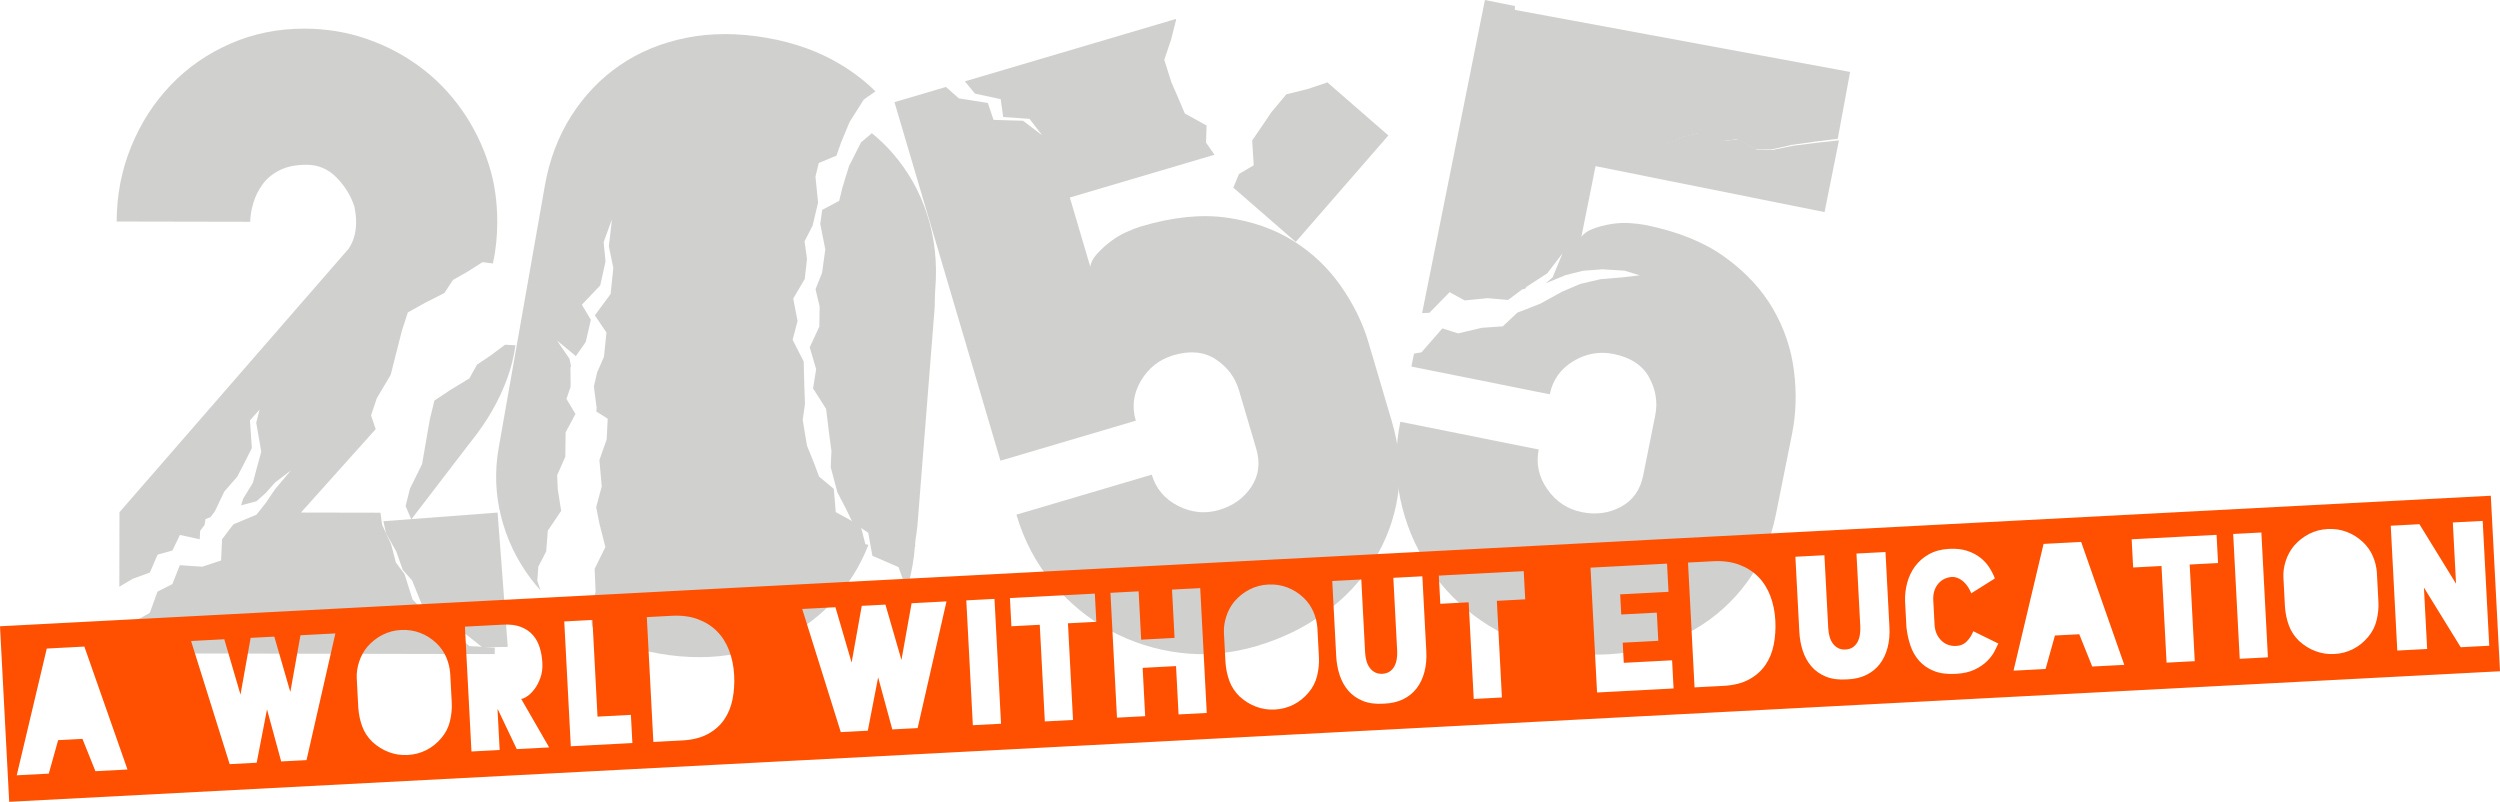 <svg version="1.1" xmlns="http://www.w3.org/2000/svg" xmlns:xlink="http://www.w3.org/1999/xlink" width="1487.84" height="477.174" viewBox="287.811,381.308,1487.84,477.174"><g fill="none" fill-rule="nonzero" stroke="none" stroke-width="none" stroke-linecap="butt" stroke-linejoin="miter" stroke-miterlimit="10" stroke-dasharray="" stroke-dashoffset="0" font-family="none" font-weight="none" font-size="none" text-anchor="none" style="mix-blend-mode: normal"><path d="M589.819,606.152c-4.848,13.399 -12.169,26.146 -21.961,38.243l-35.283,46.025l-3.387,-7.964l2.625,-10.374l7.192,-14.587l2.095,-12.114l2.572,-14.718l2.677,-10.981l9.704,-6.435l11.082,-6.716l4.562,-8.203l8.254,-5.549l8.431,-6.326l6.218,0.337c-0.951,6.726 -2.545,13.18 -4.782,19.362z" fill="#d0d0ce" stroke="none" stroke-width="1"/><path d="M583.95,686.358l6.028,79.625l-0.17,0.343l-15.011,0.19l-12.466,-9.932l-13.57,-6.549l-9.716,-8.476l-5.989,-14.796l-5.629,-6.393l-3.748,-10.794l-6.159,-10.961l-1.537,-7.111z" fill="#d0d0ce" stroke="none" stroke-width="1"/><path d="M832.387,705.709c0,0 0.153,0.179 0.459,0.538l-0.498,-0.039c-0.649,8.202 -2.029,16.024 -4.139,23.465l-1.859,-0.292l-3.793,-10.564l-15.554,-6.73l-2.464,-13.667l-9.44,-6.443l-3.634,-7.493l-5.284,-10.163l-3.979,-14.978l0.441,-9.637l-1.355,-10.053l-1.825,-15l-7.777,-12.203l1.852,-11.438l-3.831,-13.009l5.711,-12.291l0.19,-12.038l-2.455,-10.235l3.896,-9.782l1.935,-13.923l-3.016,-15.189l1.171,-8.318l10.104,-5.395l1.911,-7.862l3.935,-12.789l7.152,-14.129l6.445,-5.486c4.55,3.699 8.728,7.742 12.535,12.128c9.193,10.591 16.006,22.75 20.437,36.475c4.431,13.726 6.029,28.397 4.794,44.015l-0.039,0.498c-0.158,1.994 -0.239,4.077 -0.244,6.25c-0.005,2.173 -0.073,4.09 -0.204,5.752l-10.134,128.1c-0.131,1.661 -0.359,3.483 -0.683,5.463c-0.324,1.981 -0.565,3.968 -0.722,5.962z" fill="#d0d0ce" stroke="none" stroke-width="1"/><path d="M1058.937,525.289l-37.134,-32.315l3.366,-8.126l8.777,-5.188l-0.921,-14.761l4.837,-7.062l6.599,-9.756l8.9,-10.65l12.551,-3.12l11.214,-3.71l0.535,-0.37l36.418,31.692z" fill="#d0d0ce" stroke="none" stroke-width="1"/><path d="M1388.877,424.124l-7.362,39.78l-12.411,1.546l-14.933,2.084l-11.872,2.656l-9.844,-0.089l-10.943,-5.95l-7.966,1.099l-14.071,-4.784l-8.983,2.105l-12.084,5.001l-12.971,-6.333l-15.477,2.831l-14.345,-2.374l-12.24,-0.485l-8.138,-10.57l-8.03,-3.525l-13.802,-9.763l0.857,-14.711l0.525,-8.469l-7.537,-12.249l0.261,-15.068z" fill="#d0d0ce" stroke="none" stroke-width="1"/><path d="M358.767,758.095l0.053,-27.588" fill="none" stroke="none" stroke-width="1"/><path d="" fill="none" stroke="#00bb31" stroke-width="6" opacity="0"/><path d="M466.905,686.35l47.336,0.091l0.982,7.209l5.293,11.405l2.901,11.052l5.117,6.809l4.826,15.216l9.031,9.203l13.023,7.58l11.66,10.867l14.981,0.972l0.196,-0.329l-0.008,4.147l-223.5,-0.429l0.023,-12.047l7.822,-6.296l10.366,-5.753l4.594,-12.658l8.831,-4.47l4.468,-11.25l13.321,0.901l11.21,-3.678l0.59,-12.635l6.531,-8.649l0.719,-0.472l13.183,-5.501l5.499,-6.898l5.625,-8.306l9.337,-11.104l-9.329,7.104l-5.621,6.306l-5.495,4.898l-9.097,2.416l1.172,-3.902l5.828,-9.541l2.309,-8.756l2.669,-9.689l-2.994,-17.235l1.948,-7.823l-5.68,6.383l1.128,16.514l-4.535,8.969l-4.174,8.036l-7.693,8.821l-5.615,11.767l-2.636,3.491l-2.948,1.166l-0.53,3.441l-2.659,3.522l-0.235,5.023l-11.791,-2.569l-4.464,9.25l-8.828,2.47l-4.59,10.658l-10.362,3.753l-7.819,4.708l0.085,-44.365l136.301,-156.738c3.008,-4.328 4.519,-9.658 4.531,-15.991c0.005,-2.667 -0.322,-5.667 -0.983,-9.002c-1.988,-6.337 -5.477,-12.094 -10.467,-17.27c-4.99,-5.176 -10.985,-7.771 -17.985,-7.785c-6.333,-0.012 -11.669,1.061 -16.006,3.219c-4.337,2.158 -7.76,4.985 -10.266,8.48c-2.507,3.495 -4.347,7.242 -5.522,11.239c-1.174,3.998 -1.765,7.663 -1.771,10.997l-79.5,-0.153c0.03,-15.667 2.892,-30.494 8.585,-44.484c5.694,-13.989 13.55,-26.224 23.571,-36.705c10.02,-10.481 21.869,-18.708 35.547,-24.682c13.678,-5.974 28.351,-8.946 44.017,-8.915c13,0.025 25.329,2.049 36.988,6.071c11.659,4.022 22.315,9.626 31.968,16.811c9.653,7.185 17.97,15.785 24.95,25.798c6.981,10.013 12.293,20.857 15.938,32.531c3.313,10.34 4.958,21.676 4.935,34.01c-0.017,8.618 -0.878,16.799 -2.586,24.543l-6.174,-0.811l-8.89,5.663l-8.654,4.902l-5.176,7.831l-11.563,5.849l-10.167,5.674l-3.509,10.744l-3.69,14.478l-3.015,11.919l-8.286,13.995l-3.411,10.143l2.768,8.199z" fill="#d0d0ce" stroke="none" stroke-width="1"/><path d="M641.812,757.533l-32.332,-24.869" fill="none" stroke="none" stroke-width="1"/><path d="" fill="none" stroke="#00bb31" stroke-width="6" opacity="0"/><path d="M795.315,724.055c-7.729,12.177 -17.356,22.159 -28.881,29.945c-11.525,7.786 -24.658,13.173 -39.4,16.161c-14.742,2.988 -30.484,3.008 -47.226,0.06c-13.888,-2.446 -26.553,-6.675 -37.995,-12.688l-1.738,-3.976l-0.94,-9.687l3.135,-10.314l-0.572,-13.67l6.399,-13.025l-3.559,-13.947l-1.936,-9.779l3.319,-12.306l-1.383,-15.754l4.315,-12.213l0.623,-12.371l-6.812,-4.304l0.234,-2.072l-1.659,-12.766l1.955,-8.415l4.038,-9.226l1.512,-14.481l-6.915,-10.24l9.386,-12.748l1.604,-15.477l-2.655,-12.859l1.826,-16.018l-4.922,13.485l1.107,11.592l-3.152,14.211l-10.934,11.482l5.367,8.974l-3.06,13.215l-5.586,7.96l-0.316,0.645l-0.139,-0.364l-11.046,-9.11l7.442,10.845l0.911,4.409l-0.354,0.723l0.112,11.5l-2.507,7.241l5.367,8.974l-5.863,10.947l-0.165,14.487l-4.867,11.039l0.388,8.513l2.011,12.68l-7.947,11.758l-0.976,12.404l-4.683,9.048l-0.608,8.421l1.913,5.702c-2.056,-2.282 -4.002,-4.641 -5.835,-7.079c-8.365,-11.119 -14.239,-23.408 -17.623,-36.865c-3.384,-13.458 -3.862,-27.08 -1.433,-40.868l27.491,-156.098c2.717,-15.429 7.941,-29.232 15.67,-41.41c7.729,-12.177 17.371,-22.241 28.925,-30.191c11.554,-7.95 24.784,-13.405 39.69,-16.364c14.906,-2.96 30.894,-2.936 47.965,0.07c16.742,2.949 31.53,8.345 44.364,16.19c7.519,4.596 14.233,9.805 20.142,15.628l-6.939,4.847l-8.465,13.384l-5.135,12.356l-2.651,7.644l-10.572,4.409l-1.958,8.168l1.555,15.408l-3.252,13.675l-4.81,9.367l1.469,10.422l-1.335,11.965l-6.856,11.691l2.574,13.314l-2.933,11.21l6.58,12.888l0.388,15.105l0.391,10.137l-1.357,9.551l2.534,15.288l4.292,10.62l2.904,7.805l8.783,7.312l1.152,13.84l14.842,8.181l2.77,10.877l1.823,0.467c-2.54,6.515 -5.645,12.664 -9.315,18.445z" fill="#d0d0ce" stroke="none" stroke-width="1"/><path d="M924.503,498.857l12.19,41.236c0.298,-2.521 1.625,-5.086 3.982,-7.695c2.357,-2.609 5.025,-5.048 8.003,-7.319c2.978,-2.271 6.155,-4.166 9.529,-5.685c3.375,-1.519 6.34,-2.656 8.898,-3.412c18.86,-5.575 35.82,-7.287 50.882,-5.135c15.061,2.152 28.245,6.771 39.551,13.856c11.306,7.086 20.728,16.031 28.268,26.838c7.539,10.806 13.01,21.963 16.412,33.471l13.891,46.99c4.536,15.344 5.746,30.019 3.63,44.027c-2.116,14.008 -6.885,26.975 -14.309,38.902c-7.423,11.927 -17.139,22.272 -29.147,31.036c-12.008,8.764 -25.524,15.366 -40.548,19.807c-15.344,4.536 -30.499,5.887 -45.466,4.055c-14.967,-1.832 -28.973,-6.295 -42.019,-13.387c-13.046,-7.093 -24.43,-16.501 -34.153,-28.226c-9.723,-11.725 -16.852,-25.259 -21.388,-40.603l80.554,-23.813c2.457,8.311 7.676,14.502 15.658,18.573c7.982,4.071 16.128,4.878 24.439,2.421c8.311,-2.457 14.691,-7.037 19.14,-13.74c4.449,-6.703 5.445,-14.21 2.988,-22.521l-10.347,-35.003c-2.268,-7.672 -6.857,-13.789 -13.767,-18.35c-6.91,-4.562 -15.32,-5.378 -25.229,-2.448c-8.311,2.457 -14.733,7.484 -19.265,15.08c-4.532,7.597 -5.57,15.55 -3.113,23.861l-80.554,23.813l-63.075,-213.372l30.634,-9.056l7.682,6.794l17.234,2.737l3.401,10.062l17.582,0.529l11.335,8.616l-7.499,-9.75l-15.665,-1.095l-1.483,-10.629l-15.316,-3.304l-5.998,-7.292l125.647,-37.143l0.025,0.649l-2.897,11.451l-4.113,12.262l4.2,13.229l4.683,10.808l3.357,7.874l12.944,7.154l-0.341,10.19l5.045,7.205z" fill="#d0d0ce" stroke="none" stroke-width="1"/><path d="M850.769,433.06l11.274,-3.333" fill="none" stroke="none" stroke-width="1"/><path d="" fill="none" stroke="#00bb31" stroke-width="6" opacity="0"/><path d="M1129.329,591.758l4.836,-24.105" fill="none" stroke="none" stroke-width="1"/><path d="" fill="none" stroke="#00bb31" stroke-width="6" opacity="0"/><path d="M1373.669,507.53l-136.285,-27.341l-8.458,42.16c1.439,-2.091 3.81,-3.74 7.112,-4.948c3.302,-1.207 6.8,-2.121 10.494,-2.739c3.694,-0.619 7.388,-0.813 11.081,-0.582c3.693,0.231 6.847,0.609 9.462,1.133c19.282,3.868 35.082,10.268 47.4,19.198c12.317,8.931 21.823,19.167 28.517,30.709c6.694,11.542 10.854,23.851 12.481,36.926c1.627,13.075 1.26,25.496 -1.101,37.261l-9.638,48.043c-3.147,15.687 -8.924,29.232 -17.331,40.635c-8.407,11.402 -18.676,20.647 -30.807,27.732c-12.131,7.086 -25.551,11.703 -40.261,13.851c-14.71,2.149 -29.745,1.682 -45.106,-1.399c-15.687,-3.147 -29.723,-9.023 -42.106,-17.626c-12.383,-8.604 -22.689,-19.086 -30.919,-31.446c-8.23,-12.36 -13.909,-25.994 -17.038,-40.9c-3.129,-14.907 -3.12,-30.204 0.027,-45.891l82.359,16.522c-1.705,8.497 0.023,16.408 5.183,23.733c5.16,7.325 11.989,11.839 20.486,13.544c8.497,1.705 16.277,0.631 23.34,-3.222c7.062,-3.853 11.446,-10.028 13.151,-18.525l7.179,-35.787c1.574,-7.844 0.369,-15.395 -3.615,-22.654c-3.983,-7.259 -11.041,-11.904 -21.172,-13.937c-8.497,-1.705 -16.523,-0.255 -24.076,4.349c-7.553,4.604 -12.182,11.155 -13.887,19.652l-82.359,-16.522l1.546,-7.704l4.462,-0.755l12.412,-14.239l9.387,2.961l14.037,-3.314l12.566,-0.898l8.734,-8.2l6.942,-2.617l0.029,-0.085l6.594,-2.556l13.093,-7.201l10.65,-4.549l12.094,-2.842l13.537,-1.135l9.847,-1.171l-9.06,-2.751l-13.144,-0.826l-11.7,0.881l-10.256,2.588l-11.857,4.892l4.126,-3.532l5.919,-14.352l-9.099,11.925l-12.467,8.097l-0.623,1.037l-1.869,0.468l-8.34,6.239l-12.172,-1.062l-13.644,1.353l-8.994,-4.922l-12.018,12.278l-4.347,0.181l37.383,-186.344l17.856,3.582l-0.487,15.062l7.353,12.36l-0.652,8.46l-1.077,14.697l13.655,9.969l7.976,3.644l7.978,10.691l12.232,0.668l14.308,2.589l15.517,-2.598l12.875,6.527l12.158,-4.82l9.014,-1.97l13.998,4.994l7.982,-0.98l10.853,6.113l9.842,0.237l11.911,-2.477l14.963,-1.86l12.432,-1.36z" fill="#d0d0ce" stroke="none" stroke-width="1"/><path d="M336.886,821.049l7.717,19.222l19.074,-1l-25.664,-73.157l-22.369,1.172l-17.876,75.439l19.074,-1l5.565,-19.919zM293.285,858.483l-5.474,-104.457l1482.366,-77.687l5.474,104.457zM466.636,759.374l-6.041,33.762l-9.537,-32.946l-14.081,0.738l-6.041,33.762l-9.637,-32.941l-19.773,1.036l22.968,73.298l16.078,-0.843l6.146,-31.765l8.434,31.001l15.079,-0.79l17.177,-75.402zM555.75,782.142c-0.245,-3.392 -1.05,-6.654 -2.416,-9.787c-1.366,-3.133 -3.313,-5.901 -5.843,-8.306c-2.88,-2.72 -6.107,-4.754 -9.683,-6.102c-3.575,-1.348 -7.327,-1.919 -11.255,-1.713l-0.1,0.005c-3.928,0.206 -7.583,1.165 -10.964,2.878c-3.382,1.713 -6.396,4.074 -9.042,7.083c-2.198,2.652 -3.842,5.659 -4.935,9.021c-1.092,3.362 -1.555,6.64 -1.387,9.836l0.911,17.376c0.276,3.991 1.056,7.722 2.339,11.193c1.283,3.471 3.297,6.536 6.04,9.197c2.946,2.716 6.207,4.748 9.782,6.096c3.575,1.348 7.294,1.921 11.155,1.719l0.1,-0.005c3.928,-0.206 7.599,-1.166 11.014,-2.88c3.415,-1.714 6.41,-4.108 8.987,-7.18c2.516,-2.936 4.227,-6.28 5.132,-10.032c0.905,-3.752 1.263,-7.426 1.075,-11.021zM614.632,826.12l-16.634,-28.869c0.865,-0.045 2.04,-0.558 3.524,-1.537c1.484,-0.979 2.929,-2.39 4.334,-4.233c1.405,-1.843 2.589,-4.091 3.552,-6.745c0.962,-2.654 1.356,-5.645 1.182,-8.974c-0.167,-3.196 -0.693,-6.222 -1.577,-9.08c-0.884,-2.858 -2.232,-5.324 -4.043,-7.399c-1.811,-2.075 -4.165,-3.687 -7.063,-4.837c-2.897,-1.15 -6.477,-1.613 -10.737,-1.39l-22.669,1.188l3.894,74.298l16.777,-0.879l-1.267,-24.167l0.2,-0.01l11.253,23.643zM643.412,807.789l-3.015,-57.521l-16.777,0.879l3.894,74.298l36.65,-1.921l-0.879,-16.777zM724.731,783.099c-0.276,-5.259 -1.265,-10.131 -2.969,-14.615c-1.704,-4.484 -4.106,-8.296 -7.209,-11.438c-3.102,-3.142 -6.9,-5.546 -11.393,-7.214c-4.493,-1.667 -9.636,-2.349 -15.428,-2.045l-14.979,0.785l3.894,74.298l17.176,-0.9c6.058,-0.318 11.132,-1.585 15.222,-3.802c4.09,-2.217 7.344,-5.091 9.762,-8.623c2.418,-3.531 4.076,-7.574 4.972,-12.127c0.896,-4.553 1.214,-9.326 0.952,-14.319zM830.337,740.314l-6.041,33.762l-9.537,-32.946l-14.081,0.738l-6.041,33.762l-9.637,-32.941l-19.773,1.036l22.968,73.298l16.078,-0.843l6.146,-31.765l8.434,31.001l15.079,-0.79l17.177,-75.402zM883.563,812.026l-3.894,-74.298l-16.777,0.879l3.894,74.298zM939.387,734.598l-50.531,2.648l0.879,16.777l16.877,-0.884l3.015,57.521l16.777,-0.879l-3.015,-57.521l16.877,-0.884zM985.324,732.191l1.507,28.761l-19.873,1.041l-1.507,-28.761l-16.777,0.879l3.894,74.298l16.777,-0.879l-1.507,-28.761l19.873,-1.041l1.507,28.761l16.777,-0.879l-3.894,-74.298zM1071.841,755.094c-0.245,-3.392 -1.05,-6.654 -2.416,-9.787c-1.366,-3.133 -3.313,-5.901 -5.843,-8.306c-2.88,-2.72 -6.107,-4.754 -9.683,-6.102c-3.575,-1.348 -7.327,-1.919 -11.255,-1.713l-0.1,0.005c-3.928,0.206 -7.583,1.165 -10.964,2.878c-3.382,1.713 -6.396,4.074 -9.042,7.083c-2.198,2.652 -3.842,5.659 -4.935,9.021c-1.092,3.362 -1.555,6.64 -1.387,9.836l0.911,17.376c0.276,3.991 1.056,7.722 2.339,11.193c1.283,3.471 3.297,6.536 6.04,9.197c2.946,2.716 6.207,4.748 9.782,6.096c3.575,1.348 7.294,1.921 11.155,1.719l0.1,-0.005c3.928,-0.206 7.599,-1.166 11.014,-2.88c3.415,-1.714 6.41,-4.108 8.987,-7.18c2.516,-2.936 4.227,-6.28 5.132,-10.032c0.905,-3.752 1.263,-7.426 1.075,-11.021zM1134.314,724.283l-17.276,0.905l2.277,43.44c0.094,1.798 0,3.505 -0.282,5.122c-0.282,1.617 -0.775,3.045 -1.478,4.283c-0.703,1.238 -1.635,2.239 -2.797,3c-1.162,0.762 -2.575,1.186 -4.239,1.274c-1.664,0.087 -3.114,-0.187 -4.349,-0.824c-1.235,-0.636 -2.283,-1.533 -3.145,-2.689c-0.862,-1.156 -1.518,-2.524 -1.967,-4.103c-0.45,-1.579 -0.722,-3.267 -0.816,-5.064l-2.277,-43.44l-17.276,0.905l2.345,44.739c0.206,3.928 0.886,7.664 2.039,11.209c1.154,3.544 2.868,6.642 5.143,9.294c2.275,2.651 5.152,4.687 8.631,6.107c3.479,1.42 7.647,1.969 12.503,1.648l0.1,-0.005c4.397,-0.164 8.223,-1.048 11.477,-2.654c3.254,-1.606 5.927,-3.782 8.019,-6.529c2.092,-2.747 3.625,-5.981 4.598,-9.704c0.973,-3.723 1.345,-7.781 1.114,-12.175zM1194.637,721.221l-50.531,2.648l0.879,16.777l16.877,-0.884l3.015,57.521l16.777,-0.879l-3.015,-57.521l16.877,-0.884zM1280.799,733.529l-0.879,-16.777l-45.538,2.387l3.894,74.298l45.538,-2.387l-0.879,-16.777l-28.761,1.507l-0.628,-11.984l21.171,-1.11l-0.879,-16.777l-21.171,1.11l-0.628,-11.984zM1344.381,750.625c-0.276,-5.259 -1.265,-10.131 -2.969,-14.615c-1.704,-4.484 -4.106,-8.296 -7.209,-11.438c-3.102,-3.142 -6.9,-5.546 -11.393,-7.214c-4.493,-1.667 -9.636,-2.349 -15.428,-2.045l-14.979,0.785l3.894,74.298l17.176,-0.9c6.058,-0.318 11.132,-1.585 15.222,-3.802c4.09,-2.217 7.344,-5.091 9.762,-8.623c2.418,-3.531 4.076,-7.574 4.972,-12.127c0.896,-4.553 1.214,-9.326 0.952,-14.319zM1409.936,709.838l-17.276,0.905l2.277,43.44c0.094,1.798 0,3.505 -0.282,5.122c-0.282,1.617 -0.775,3.045 -1.478,4.283c-0.703,1.238 -1.635,2.239 -2.797,3c-1.162,0.762 -2.575,1.186 -4.239,1.274c-1.664,0.087 -3.114,-0.187 -4.349,-0.824c-1.235,-0.636 -2.283,-1.533 -3.145,-2.689c-0.862,-1.156 -1.518,-2.524 -1.967,-4.103c-0.45,-1.579 -0.722,-3.267 -0.816,-5.064l-2.277,-43.44l-17.276,0.905l2.345,44.739c0.206,3.928 0.886,7.664 2.039,11.209c1.154,3.544 2.868,6.642 5.143,9.294c2.275,2.651 5.152,4.687 8.631,6.107c3.479,1.42 7.647,1.969 12.503,1.648l0.1,-0.005c4.397,-0.164 8.223,-1.048 11.477,-2.654c3.254,-1.606 5.927,-3.782 8.019,-6.529c2.092,-2.747 3.625,-5.981 4.598,-9.704c0.973,-3.723 1.345,-7.781 1.114,-12.175zM1451.119,765.759c-3.409,-0.088 -6.211,-1.327 -8.406,-3.715c-2.195,-2.388 -3.388,-5.413 -3.58,-9.075l-0.759,-14.48c-0.192,-3.662 0.664,-6.761 2.567,-9.297c1.903,-2.536 4.545,-4.027 7.927,-4.471c1.395,-0.14 2.74,0.057 4.036,0.59c1.296,0.533 2.47,1.272 3.521,2.219c1.051,0.946 1.959,2.034 2.724,3.262c0.765,1.228 1.379,2.431 1.841,3.609l14.056,-8.848c-0.851,-2.225 -1.985,-4.436 -3.402,-6.631c-1.417,-2.196 -3.221,-4.137 -5.412,-5.825c-2.191,-1.688 -4.781,-3.021 -7.77,-3.999c-2.989,-0.978 -6.513,-1.361 -10.575,-1.148l-0.1,0.005c-4.594,0.241 -8.577,1.301 -11.95,3.18c-3.373,1.879 -6.135,4.277 -8.285,7.193c-2.15,2.917 -3.715,6.186 -4.693,9.809c-0.978,3.623 -1.405,7.267 -1.28,10.932l0.806,15.379c0.402,3.851 1.196,7.531 2.381,11.041c1.185,3.509 2.93,6.556 5.235,9.139c2.305,2.583 5.214,4.583 8.726,6.002c3.512,1.418 7.798,1.995 12.858,1.729l0.1,-0.005c4.527,-0.237 8.305,-1.086 11.332,-2.547c3.028,-1.46 5.493,-3.142 7.396,-5.044c1.903,-1.902 3.355,-3.814 4.356,-5.736c1.001,-1.922 1.769,-3.497 2.306,-4.727l-14.904,-7.33c-0.877,2.382 -2.22,4.456 -4.03,6.219c-1.81,1.764 -4.152,2.621 -7.025,2.571zM1525.255,758.77l7.717,19.222l19.074,-1l-25.664,-73.157l-22.369,1.172l-17.876,75.439l19.074,-1l5.565,-19.919zM1606.971,699.612l-50.531,2.648l0.879,16.777l16.877,-0.884l3.015,57.521l16.777,-0.879l-3.015,-57.521l16.877,-0.884zM1637.528,772.513l-3.894,-74.298l-16.777,0.879l3.894,74.298zM1702.376,722.05c-0.245,-3.392 -1.05,-6.654 -2.416,-9.787c-1.366,-3.133 -3.313,-5.901 -5.843,-8.306c-2.88,-2.72 -6.107,-4.754 -9.683,-6.102c-3.575,-1.348 -7.327,-1.919 -11.255,-1.713l-0.1,0.005c-3.928,0.206 -7.583,1.165 -10.964,2.878c-3.382,1.713 -6.396,4.074 -9.042,7.083c-2.198,2.652 -3.842,5.659 -4.935,9.021c-1.092,3.362 -1.555,6.64 -1.387,9.836l0.911,17.376c0.276,3.991 1.056,7.722 2.339,11.193c1.283,3.471 3.297,6.536 6.04,9.197c2.946,2.716 6.207,4.748 9.782,6.096c3.575,1.348 7.294,1.921 11.155,1.719l0.1,-0.005c3.928,-0.206 7.599,-1.166 11.014,-2.88c3.415,-1.714 6.41,-4.108 8.987,-7.18c2.516,-2.936 4.227,-6.28 5.132,-10.032c0.905,-3.752 1.263,-7.426 1.075,-11.021zM1747.578,692.243l1.91,36.45l-21.783,-35.408l-17.077,0.895l3.894,74.298l17.776,-0.932l-1.915,-36.55l21.888,35.503l16.977,-0.89l-3.894,-74.298z" fill="#fe5000" stroke="none" stroke-width="1"/></g></svg>